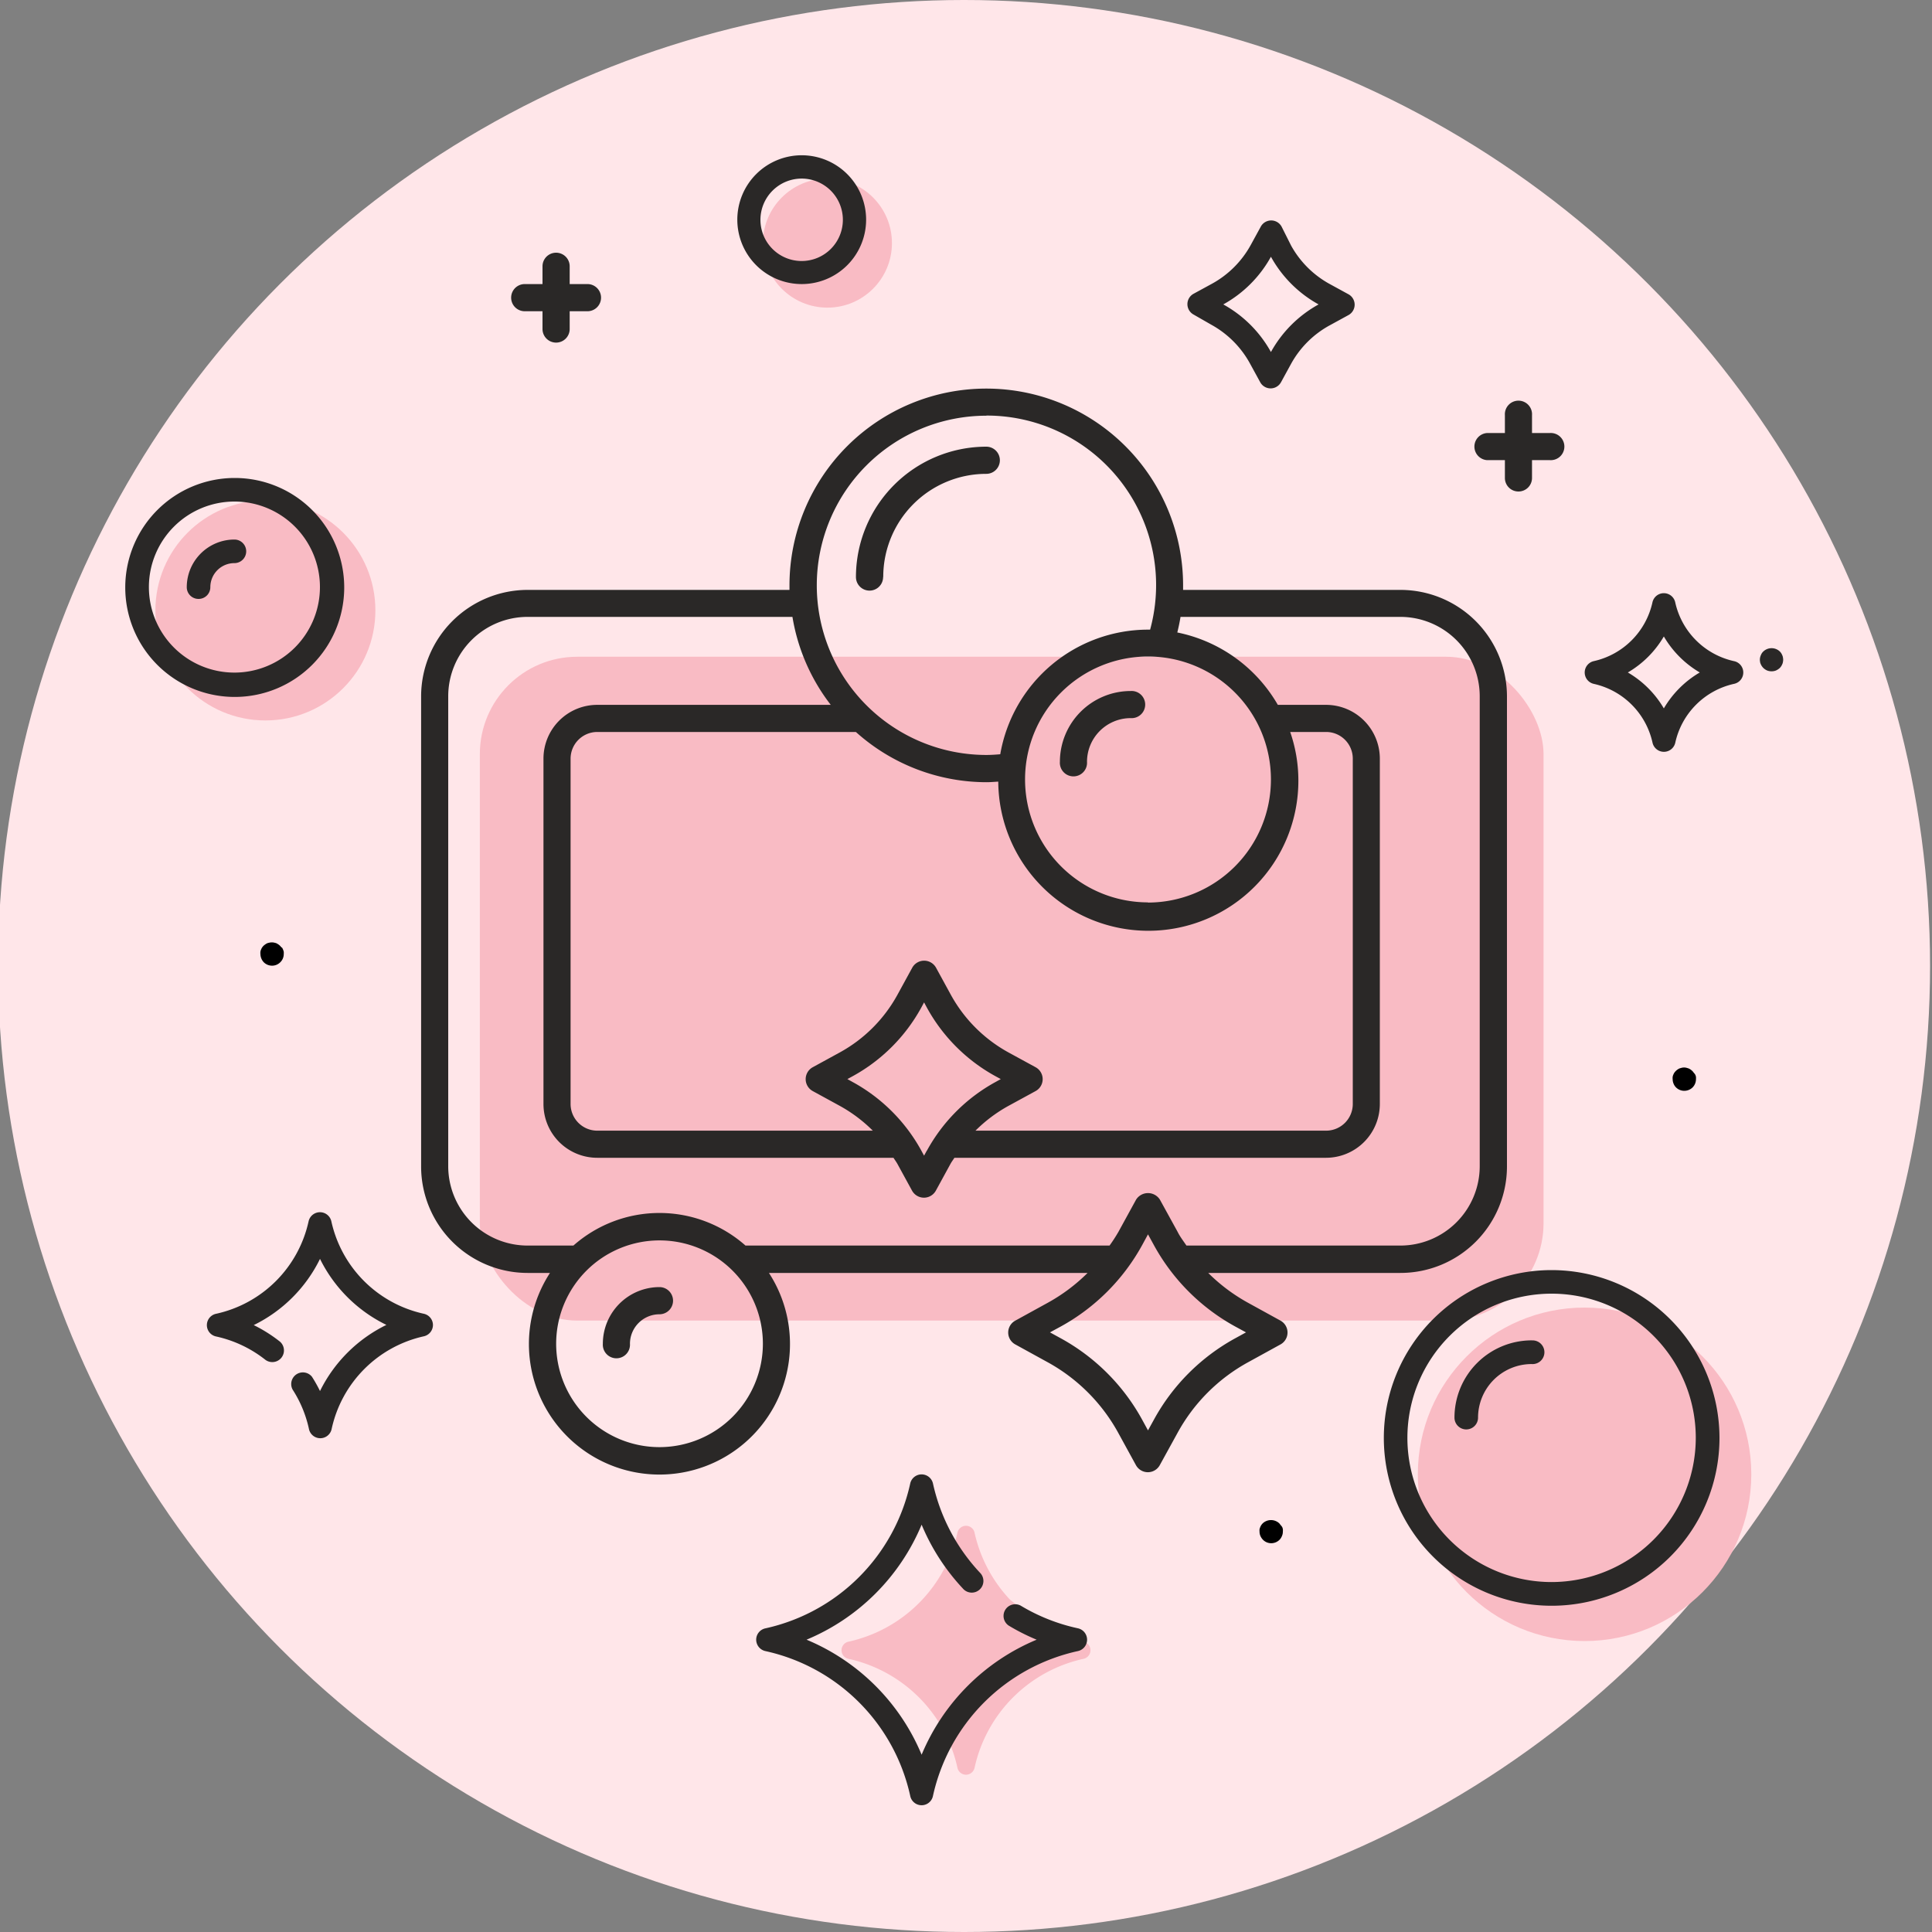 <?xml version="1.0" encoding="UTF-8"?>
<svg xmlns="http://www.w3.org/2000/svg" id="Layer_1" data-name="Layer 1" viewBox="0 0 300 300">
  <rect x="0" y="0" width="300" height="300" fill="#808080" stroke="none"/>
  <defs>
    <style>.cls-1{fill:#ffe6e9;}.cls-2{fill:#f9bbc4;}.cls-3{fill:#2a2827;}</style>
  </defs>
  <title>flux-icon-pack</title>
  <circle class="cls-1" cx="149.7" cy="150" r="150"></circle>
  <circle class="cls-2" cx="128.48" cy="37.75" r="10.02"></circle>
  <circle class="cls-2" cx="246.05" cy="228.93" r="25.89"></circle>
  <circle class="cls-2" cx="41.21" cy="94.79" r="17.08"></circle>
  <path class="cls-3" d="M124.49,44.11a10,10,0,1,0-10-10A10,10,0,0,0,124.49,44.11Zm0-16.38a6.4,6.4,0,1,1-6.41,6.39A6.41,6.41,0,0,1,124.49,27.73Z"></path>
  <rect class="cls-2" x="74.51" y="101.98" width="165.17" height="103.08" rx="15.12" ry="15.12"></rect>
  <path class="cls-3" d="M86.35,53.2a2.11,2.11,0,0,0,2.11-2.11V48.33h2.76a2.11,2.11,0,0,0,0-4.22H88.46V41.35a2.11,2.11,0,0,0-4.22,0v2.76H81.48a2.11,2.11,0,0,0,0,4.22h2.76v2.76A2.11,2.11,0,0,0,86.35,53.2Z"></path>
  <path class="cls-3" d="M235.79,76.32a2.1,2.1,0,0,0,2.1-2.1V71.45h2.77a2.11,2.11,0,1,0,0-4.21h-2.77V64.47a2.11,2.11,0,1,0-4.21,0v2.77h-2.77a2.11,2.11,0,0,0,0,4.21h2.77v2.77A2.1,2.1,0,0,0,235.79,76.32Z"></path>
  <path class="cls-3" d="M81.92,197.66H85.4a20.27,20.27,0,1,0,34,0h49.48a27.7,27.7,0,0,1-6.23,4.66l-5,2.75a2.1,2.1,0,0,0,0,3.69l5,2.75a27.7,27.7,0,0,1,11,11l2.74,5a2.11,2.11,0,0,0,3.7,0l2.75-5a27.58,27.58,0,0,1,11-11l5-2.75a2.11,2.11,0,0,0,0-3.69l-5-2.75a27.7,27.7,0,0,1-6.23-4.66h29.83A16.54,16.54,0,0,0,234,181.13v-73a16.55,16.55,0,0,0-16.53-16.53H183.71c0-.23,0-.47,0-.7a30.56,30.56,0,0,0-61.12,0c0,.24,0,.47,0,.7H81.92A16.55,16.55,0,0,0,65.39,108.1v73A16.54,16.54,0,0,0,81.92,197.66Zm20.48,27.05a16.05,16.05,0,1,1,16.06-16.05A16.07,16.07,0,0,1,102.4,224.71ZM191.84,206l1.64.89-1.64.9a31.8,31.8,0,0,0-12.68,12.69l-.9,1.63-.89-1.63a31.88,31.88,0,0,0-12.69-12.69l-1.64-.9,1.64-.89a32,32,0,0,0,12.69-12.69l.89-1.64.9,1.64A31.86,31.86,0,0,0,191.84,206ZM153.17,64.53a26.31,26.31,0,0,1,25.42,33.24l-.33,0a23.31,23.31,0,0,0-22.94,19.35c-.71.06-1.43.11-2.15.11a26.34,26.34,0,1,1,0-52.68Zm47.17,49.13h5.59a4.14,4.14,0,0,1,4.13,4.14v53.63a4.15,4.15,0,0,1-4.13,4.14H151.47a22.85,22.85,0,0,1,5.16-3.87l4.18-2.28a2.11,2.11,0,0,0,0-3.7l-4.18-2.28a22.64,22.64,0,0,1-9-9l-2.28-4.17a2.11,2.11,0,0,0-3.7,0l-2.28,4.17a22.58,22.58,0,0,1-9,9l-4.17,2.28a2.11,2.11,0,0,0,0,3.7l4.17,2.28a22.85,22.85,0,0,1,5.16,3.87H92.74a4.15,4.15,0,0,1-4.14-4.14V117.8a4.15,4.15,0,0,1,4.14-4.14h40a.9.9,0,0,0,.16,0,30.38,30.38,0,0,0,20.31,7.8c.6,0,1.2-.06,1.8-.09a23.3,23.3,0,0,0,46.6-.28A23,23,0,0,0,200.34,113.66Zm-56.42,65-.43.79-.43-.79A26.8,26.8,0,0,0,132.37,168l-.79-.44.79-.43a26.86,26.86,0,0,0,10.69-10.68l.43-.8.43.8a26.86,26.86,0,0,0,10.69,10.68l.79.43-.79.44A26.8,26.8,0,0,0,143.92,178.69Zm34.34-38.54a19.09,19.09,0,1,1,19.09-19.09A19.12,19.12,0,0,1,178.26,140.15ZM69.6,108.1A12.33,12.33,0,0,1,81.92,95.79h41.13A30.36,30.36,0,0,0,129,109.45H92.74a8.35,8.35,0,0,0-8.35,8.35v53.63a8.35,8.35,0,0,0,8.35,8.35h46c.2.32.42.61.6.93l2.28,4.17a2.11,2.11,0,0,0,3.7,0l2.28-4.17c.18-.33.41-.62.6-.93h57.71a8.36,8.36,0,0,0,8.35-8.35V117.8a8.36,8.36,0,0,0-8.35-8.35h-7.49a23.36,23.36,0,0,0-15.61-11.24c.2-.8.37-1.61.5-2.42h34.14a12.33,12.33,0,0,1,12.32,12.31v73a12.33,12.33,0,0,1-12.32,12.31H184.23c-.47-.7-1-1.38-1.37-2.13l-2.75-5a2.19,2.19,0,0,0-3.7,0l-2.74,5a25,25,0,0,1-1.38,2.13H115.76a20.17,20.17,0,0,0-26.72,0l-.07,0h-7A12.33,12.33,0,0,1,69.6,181.13Z"></path>
  <path class="cls-3" d="M102.4,199.86a8.8,8.8,0,0,0-8.79,8.8,2.11,2.11,0,1,0,4.21,0,4.59,4.59,0,0,1,4.58-4.58,2.11,2.11,0,0,0,0-4.22Z"></path>
  <path class="cls-3" d="M175.58,107.3a11,11,0,0,0-11,11,2.11,2.11,0,1,0,4.21,0,6.79,6.79,0,0,1,6.78-6.79,2.11,2.11,0,1,0,0-4.21Z"></path>
  <path class="cls-3" d="M137.15,89.58a16,16,0,0,1,16-16,2.11,2.11,0,1,0,0-4.22,20.26,20.26,0,0,0-20.24,20.24,2.11,2.11,0,0,0,4.22,0Z"></path>
  <path class="cls-3" d="M19.45,91.15a17,17,0,1,0,17-16.93A17,17,0,0,0,19.45,91.15Zm17-13.27A13.28,13.28,0,1,1,23.12,91.15,13.29,13.29,0,0,1,36.4,77.88Z"></path>
  <path class="cls-3" d="M30.83,93a1.82,1.82,0,0,0,1.83-1.83,3.74,3.74,0,0,1,3.74-3.73,1.83,1.83,0,1,0,0-3.66A7.41,7.41,0,0,0,29,91.15,1.82,1.82,0,0,0,30.83,93Z"></path>
  <path class="cls-3" d="M240.92,197.22A26.06,26.06,0,1,0,267,223.27,26.09,26.09,0,0,0,240.92,197.22Zm0,48.44a22.39,22.39,0,1,1,22.4-22.39A22.42,22.42,0,0,1,240.92,245.66Z"></path>
  <path class="cls-3" d="M237.85,208.13a12,12,0,0,0-12,12,1.83,1.83,0,1,0,3.66,0,8.33,8.33,0,0,1,8.33-8.32,1.84,1.84,0,1,0,0-3.67Z"></path>
  <path class="cls-3" d="M188.12,50.44a15.18,15.18,0,0,1,6,6.05l1.57,2.87a1.84,1.84,0,0,0,3.22,0l1.57-2.87a15.1,15.1,0,0,1,6.05-6l2.87-1.57a1.84,1.84,0,0,0,0-3.22l-2.87-1.57a15.16,15.16,0,0,1-6.05-6L199,35.18a1.84,1.84,0,0,0-3.22,0l-1.57,2.87a15.2,15.2,0,0,1-6,6l-2.88,1.57a1.84,1.84,0,0,0,0,3.22Zm9.23-10.57a18.87,18.87,0,0,0,7.4,7.4,18.85,18.85,0,0,0-7.4,7.39,18.85,18.85,0,0,0-7.4-7.39A18.87,18.87,0,0,0,197.35,39.87Z"></path>
  <path class="cls-2" d="M156.8,248.36A22.19,22.19,0,0,1,151.33,238a1.36,1.36,0,0,0-2.66,0,22.2,22.2,0,0,1-16.92,16.92,1.36,1.36,0,0,0,0,2.66,22.18,22.18,0,0,1,16.92,16.92,1.36,1.36,0,0,0,2.66,0,22.18,22.18,0,0,1,16.92-16.92,1.36,1.36,0,0,0,0-2.66,22.17,22.17,0,0,1-6.68-2.65"></path>
  <path class="cls-3" d="M117.42,254.61a1.82,1.82,0,0,0,1.43,1.77,29.48,29.48,0,0,1,22.49,22.49,1.8,1.8,0,0,0,3.53,0,29.51,29.51,0,0,1,22.5-22.49,1.81,1.81,0,0,0,0-3.54,29.13,29.13,0,0,1-8.88-3.52,1.81,1.81,0,0,0-1.86,3.1,32.07,32.07,0,0,0,4.34,2.19,33.17,33.17,0,0,0-17.86,17.86,33.19,33.19,0,0,0-17.87-17.86,33.19,33.19,0,0,0,17.87-17.86,33.11,33.11,0,0,0,6.4,9.91,1.81,1.81,0,1,0,2.64-2.47,29.55,29.55,0,0,1-7.28-13.84,1.81,1.81,0,0,0-3.53,0,29.51,29.51,0,0,1-22.49,22.5A1.8,1.8,0,0,0,117.42,254.61Z"></path>
  <path class="cls-3" d="M67.23,205.73A1.8,1.8,0,0,0,65.81,204a18.84,18.84,0,0,1-14.36-14.36,1.81,1.81,0,0,0-3.53,0A18.83,18.83,0,0,1,33.57,204a1.8,1.8,0,0,0,0,3.53,18.85,18.85,0,0,1,7.65,3.63,1.81,1.81,0,0,0,2.24-2.84,22.77,22.77,0,0,0-4.06-2.56,22.43,22.43,0,0,0,10.29-10.28A22.45,22.45,0,0,0,60,205.73,22.5,22.5,0,0,0,49.69,216a22.09,22.09,0,0,0-1.25-2.22,1.81,1.81,0,0,0-3,2,18.44,18.44,0,0,1,2.53,6.1,1.8,1.8,0,0,0,3.53,0A18.83,18.83,0,0,1,65.81,207.5,1.81,1.81,0,0,0,67.23,205.73Z"></path>
  <path d="M198.86,236.82a3,3,0,0,0-.22-.28,1.88,1.88,0,0,0-2.56,0,2,2,0,0,0-.23.28,1.51,1.51,0,0,0-.16.31,1.93,1.93,0,0,0-.11.34,2.09,2.09,0,0,0,0,.35,1.77,1.77,0,0,0,.14.69,2,2,0,0,0,.4.59,1.79,1.79,0,0,0,1.27.53,1.83,1.83,0,0,0,1.29-.53,1.76,1.76,0,0,0,.38-.59,1.61,1.61,0,0,0,.14-.69,1.39,1.39,0,0,0,0-.35,1,1,0,0,0-.1-.34A1.3,1.3,0,0,0,198.86,236.82Z"></path>
  <path d="M43.71,147.13a1.49,1.49,0,0,0-.23-.27,1.44,1.44,0,0,0-.27-.22,2.48,2.48,0,0,0-.31-.18,3.37,3.37,0,0,0-.34-.09,1.65,1.65,0,0,0-.7,0,3.58,3.58,0,0,0-.35.09,1.92,1.92,0,0,0-.31.18,2.69,2.69,0,0,0-.28.22,2,2,0,0,0-.22.27,1.37,1.37,0,0,0-.16.32,1,1,0,0,0-.1.34,1.34,1.34,0,0,0,0,.35,1.9,1.9,0,0,0,.52,1.28,1.83,1.83,0,0,0,1.29.53,1.79,1.79,0,0,0,1.27-.53,1.76,1.76,0,0,0,.54-1.28,2,2,0,0,0,0-.35,2.37,2.37,0,0,0-.27-.66Z"></path>
  <path d="M263,166.57a1.44,1.44,0,0,0-.22-.27,2,2,0,0,0-.28-.23,1.87,1.87,0,0,0-.31-.17l-.34-.1a1.65,1.65,0,0,0-.7,0l-.35.1a2.28,2.28,0,0,0-.3.17,2,2,0,0,0-.28.23,2,2,0,0,0-.23.27,2.29,2.29,0,0,0-.16.31,1.33,1.33,0,0,0-.1.34,1.39,1.39,0,0,0,0,.35,1.82,1.82,0,0,0,.14.7,1.73,1.73,0,0,0,.39.59,1.82,1.82,0,0,0,1.28.52,1.86,1.86,0,0,0,1.28-.52,1.83,1.83,0,0,0,.53-1.29,2.09,2.09,0,0,0,0-.35,1.35,1.35,0,0,0-.11-.34A1.53,1.53,0,0,0,263,166.57Z"></path>
  <path class="cls-3" d="M260.13,93.54a1.81,1.81,0,0,0-3.54,0,12,12,0,0,1-9.11,9.12,1.81,1.81,0,0,0,0,3.53,12,12,0,0,1,9.12,9.12,1.81,1.81,0,0,0,3.54,0,12,12,0,0,1,9.11-9.12,1.8,1.8,0,0,0,0-3.53A12,12,0,0,1,260.13,93.54ZM258.36,110a15.57,15.57,0,0,0-5.59-5.58,15.6,15.6,0,0,0,5.59-5.59,15.65,15.65,0,0,0,5.58,5.59A15.62,15.62,0,0,0,258.36,110Z"></path>
  <path class="cls-3" d="M273.58,103.44a2,2,0,0,0,.23.28,2,2,0,0,0,.58.39,1.84,1.84,0,0,0,.69.13,1.82,1.82,0,0,0,.7-.13,2.24,2.24,0,0,0,.59-.39,1.93,1.93,0,0,0,.22-.28,1.82,1.82,0,0,0,.16-.31,1,1,0,0,0,.1-.33,1.64,1.64,0,0,0,0-.72,1,1,0,0,0-.1-.33,1.91,1.91,0,0,0-.16-.32,2,2,0,0,0-.22-.27,1.86,1.86,0,0,0-2.56,0,1.49,1.49,0,0,0-.23.27,1.91,1.91,0,0,0-.16.32,1.83,1.83,0,0,0-.11.33,1.64,1.64,0,0,0,0,.72c0,.11.06.22.1.33A1.87,1.87,0,0,0,273.58,103.44Z"></path>
</svg>
